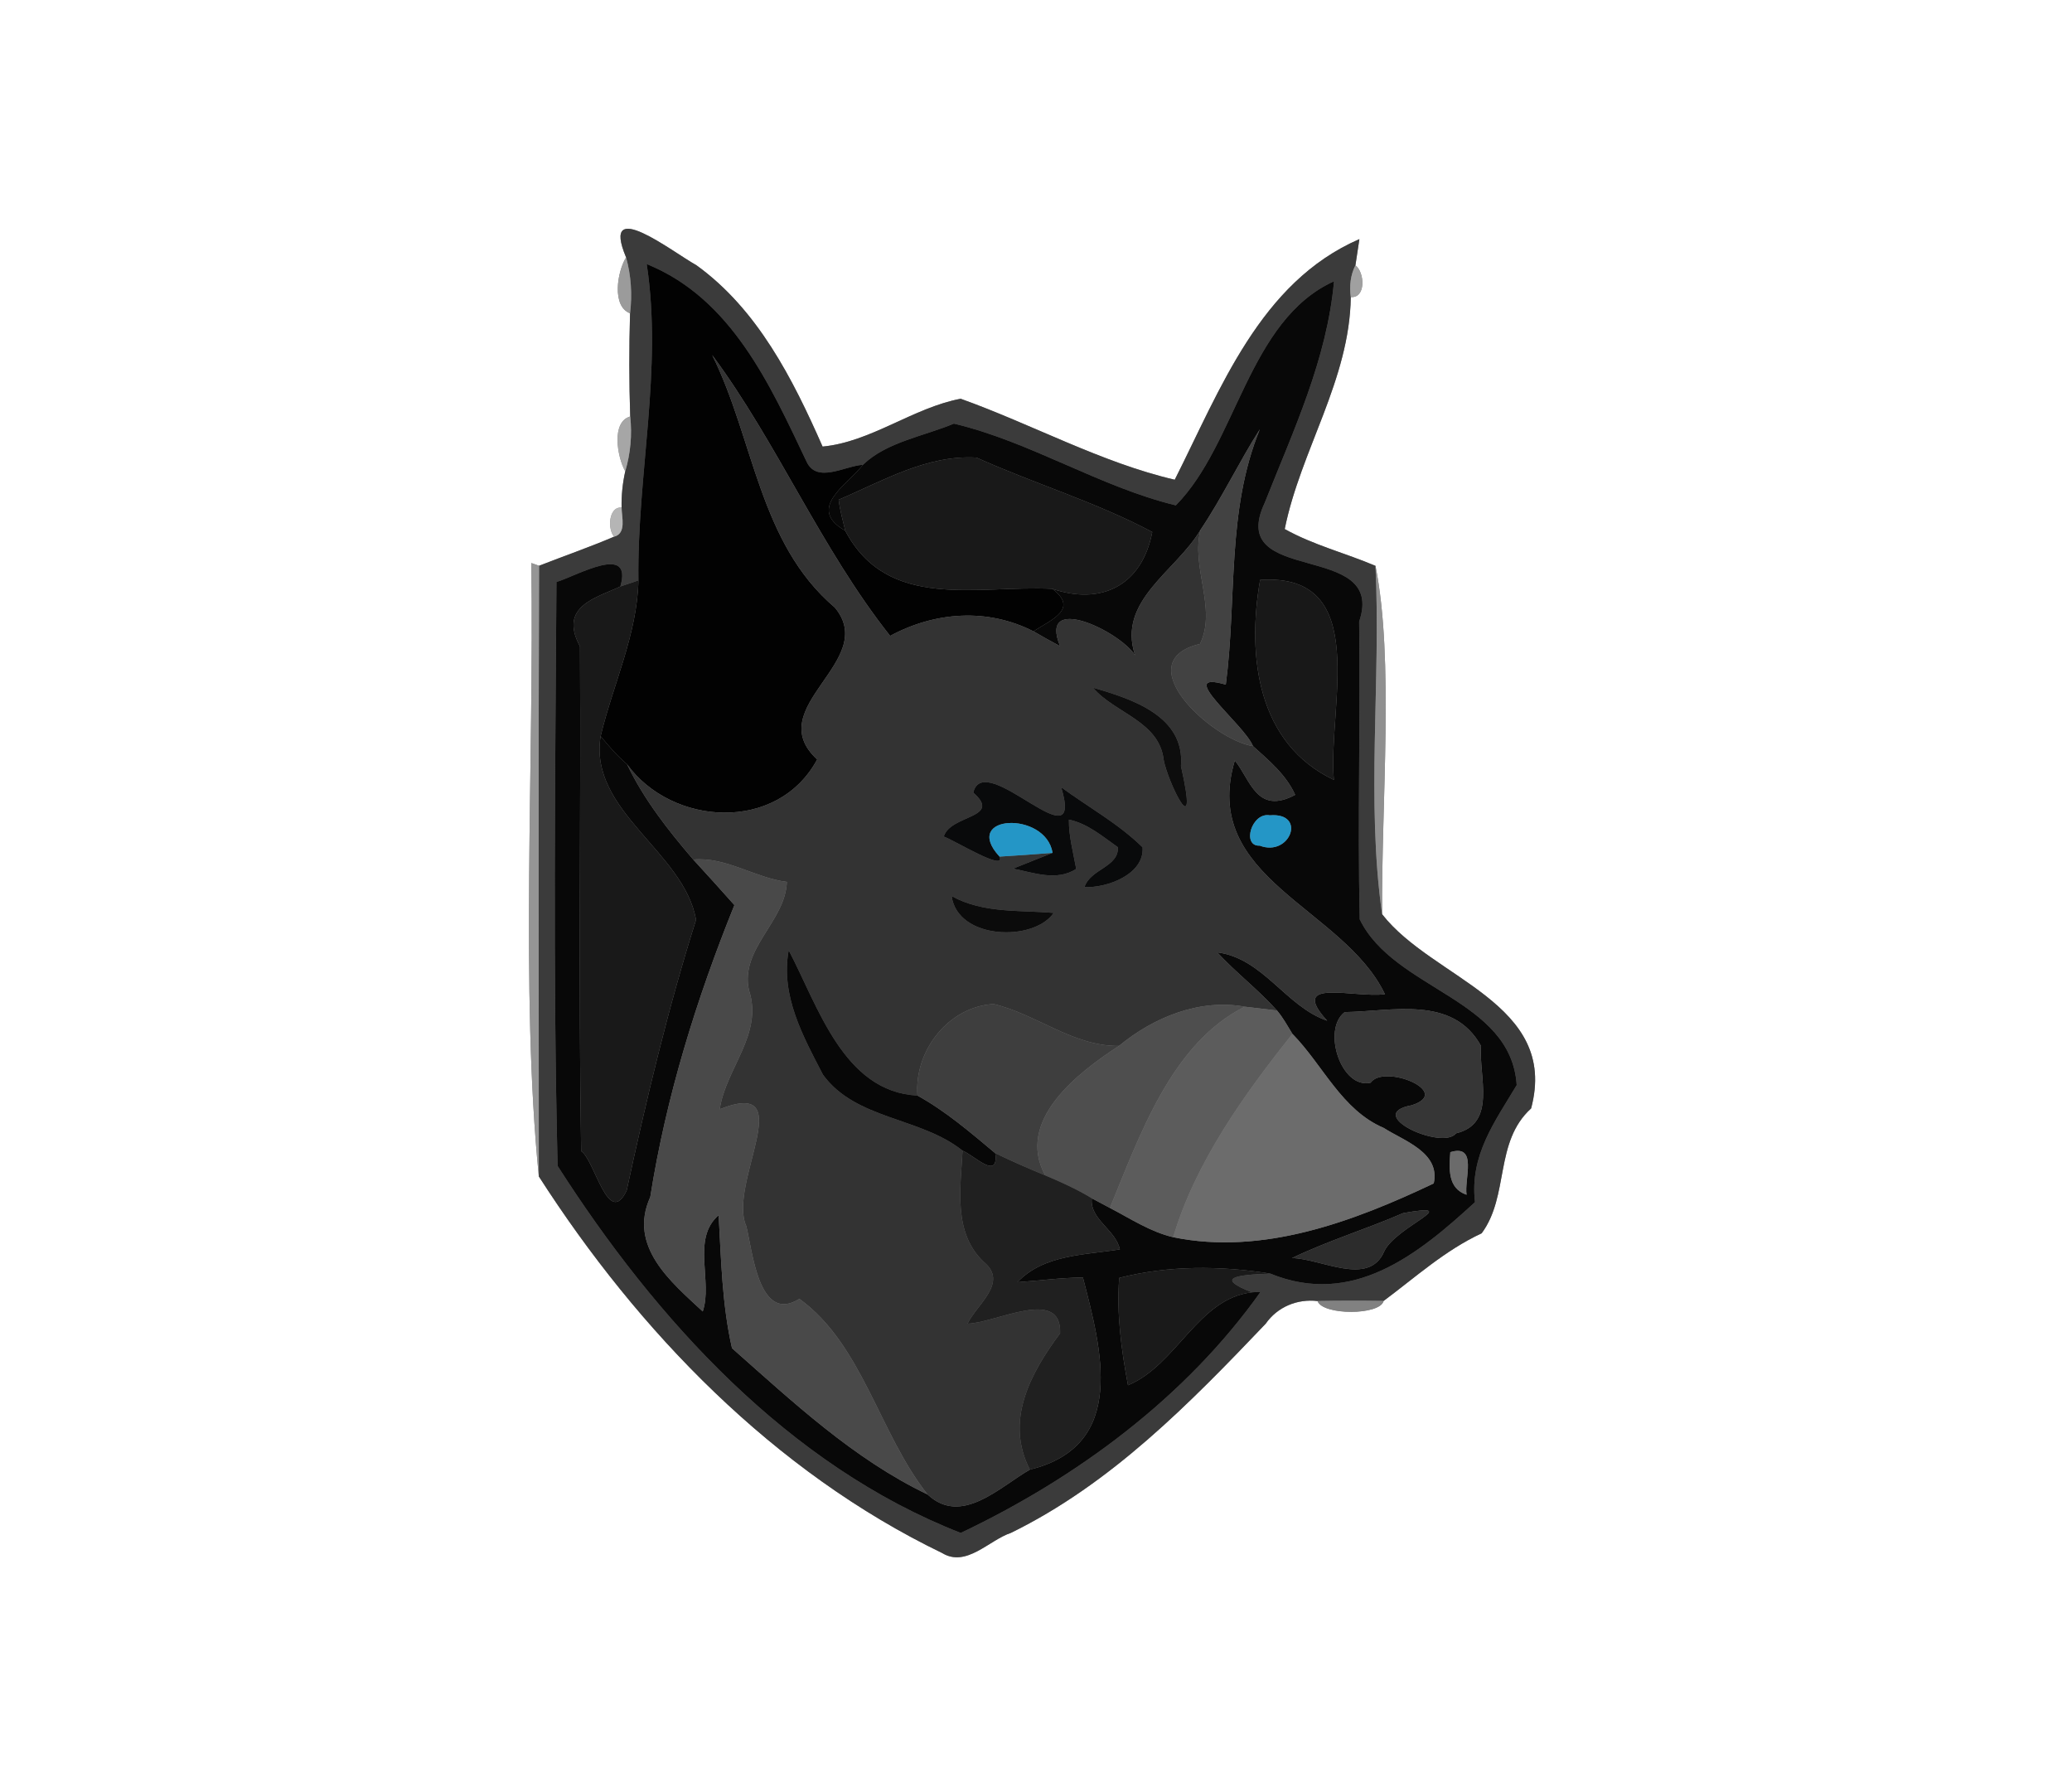 <?xml version="1.0" encoding="UTF-8" ?>
<!DOCTYPE svg PUBLIC "-//W3C//DTD SVG 1.1//EN" "http://www.w3.org/Graphics/SVG/1.1/DTD/svg11.dtd">
<svg width="250pt" height="215pt" viewBox="0 0 250 215" version="1.1" xmlns="http://www.w3.org/2000/svg">
<rect x="0" y="0" width="250" height="215" fill="#808080" stroke="none"/>
<g id="#ffffffff">
<path fill="#ffffff" opacity="1.00" d=" M 0.00 0.00 L 250.00 0.00 L 250.00 215.00 L 0.00 215.00 L 0.00 0.00 M 75.54 31.05 C 74.46 32.81 73.80 36.96 76.02 37.80 C 75.90 41.95 75.90 46.10 76.04 50.25 C 73.73 50.90 74.47 55.13 75.44 56.87 C 75.12 58.31 74.97 59.76 75.00 61.24 C 73.44 61.10 73.28 63.83 74.10 64.75 C 71.12 66.02 68.06 67.08 65.04 68.26 L 64.11 67.93 C 64.45 92.26 62.77 119.38 65.01 141.93 C 77.03 160.66 93.38 177.57 113.67 187.37 C 116.59 189.16 119.34 185.81 121.98 184.94 C 134.05 179.03 143.55 169.32 152.71 159.71 C 154.14 157.66 156.54 156.69 158.97 156.97 C 159.58 158.72 166.53 158.71 166.94 156.96 C 170.71 154.16 174.36 150.84 178.77 148.80 C 182.13 144.26 180.27 137.79 184.74 133.73 C 188.13 121.00 172.84 118.14 166.76 110.30 C 166.66 96.76 168.22 79.52 165.96 68.27 C 162.34 66.73 158.46 65.76 155.01 63.83 C 156.91 54.38 162.85 45.82 162.98 35.84 C 164.83 36.00 164.67 32.85 163.54 32.01 C 163.66 31.22 163.90 29.64 164.02 28.85 C 152.01 34.06 147.23 47.02 141.74 57.88 C 132.91 55.83 124.54 51.20 115.91 48.11 C 110.18 49.19 105.08 53.33 99.25 53.88 C 95.66 45.73 91.41 37.32 84.01 31.99 C 81.21 30.45 72.38 23.51 75.54 31.05 Z" />
</g>
<g id="#3b3b3bff">
<path fill="#3b3b3b" opacity="1.00" d=" M 75.54 31.05 C 72.38 23.51 81.21 30.45 84.01 31.99 C 91.41 37.32 95.66 45.73 99.25 53.88 C 105.08 53.33 110.18 49.19 115.91 48.11 C 124.54 51.20 132.91 55.83 141.74 57.88 C 147.23 47.02 152.01 34.06 164.02 28.85 C 163.90 29.64 163.66 31.22 163.54 32.01 C 162.94 33.19 162.80 34.53 162.98 35.84 C 162.85 45.82 156.91 54.38 155.01 63.83 C 158.46 65.76 162.34 66.73 165.96 68.27 C 166.63 82.22 164.81 96.59 166.76 110.30 C 172.84 118.14 188.13 121.00 184.74 133.73 C 180.27 137.79 182.13 144.26 178.77 148.80 C 174.36 150.84 170.71 154.16 166.94 156.96 C 164.28 156.92 161.62 156.92 158.97 156.97 C 156.54 156.69 154.14 157.66 152.71 159.71 C 143.55 169.32 134.05 179.03 121.98 184.94 C 119.34 185.81 116.59 189.16 113.67 187.37 C 93.38 177.57 77.03 160.66 65.01 141.93 C 65.01 117.38 64.95 92.82 65.04 68.26 C 68.06 67.08 71.12 66.02 74.10 64.75 C 75.62 64.35 75.00 62.36 75.00 61.24 C 74.97 59.76 75.12 58.31 75.44 56.87 C 76.08 54.68 76.28 52.47 76.04 50.25 C 75.90 46.10 75.90 41.95 76.02 37.80 C 76.30 35.49 76.14 33.24 75.54 31.05 M 78.03 31.86 C 79.97 44.61 76.86 57.25 77.03 70.02 C 76.49 70.21 75.39 70.58 74.85 70.76 C 76.38 65.51 69.67 69.44 67.14 70.22 C 66.99 93.70 66.71 117.20 67.28 140.67 C 79.13 159.20 95.14 176.84 115.92 184.95 C 129.94 178.29 143.06 168.59 152.10 155.86 L 151.06 155.92 C 146.58 154.17 149.06 153.82 153.27 153.66 C 163.21 157.72 171.09 151.37 177.97 145.04 C 177.30 139.40 180.38 135.31 183.00 130.92 C 182.33 120.47 168.21 119.44 164.06 110.92 C 163.79 98.95 164.16 86.98 163.99 75.00 C 167.38 65.12 147.81 70.81 152.60 60.66 C 156.05 51.95 160.10 43.41 160.96 33.93 C 150.59 38.64 149.24 53.52 141.87 60.97 C 132.72 58.76 124.30 53.28 115.09 51.11 C 111.45 52.64 106.97 53.32 104.12 56.08 C 101.95 56.20 98.55 58.39 97.31 55.68 C 92.91 46.42 88.26 36.00 78.03 31.86 Z" />
</g>
<g id="#9b9b9bff">
<path fill="#9b9b9b" opacity="1.00" d=" M 75.54 31.05 C 76.14 33.24 76.30 35.49 76.02 37.80 C 73.80 36.96 74.46 32.81 75.54 31.05 Z" />
</g>
<g id="#020202ff">
<path fill="#020202" opacity="1.00" d=" M 78.03 31.86 C 88.26 36.00 92.91 46.42 97.31 55.68 C 98.55 58.39 101.95 56.20 104.12 56.08 C 102.20 58.53 97.25 61.34 101.99 64.04 C 107.13 73.76 117.84 70.59 126.97 71.04 C 130.18 73.48 126.90 74.74 124.69 76.17 C 119.15 73.35 112.83 73.79 107.40 76.72 C 99.04 66.16 93.77 53.40 85.93 42.84 C 90.99 53.02 91.57 65.51 100.72 73.29 C 106.15 79.76 91.73 85.31 98.60 91.63 C 93.79 100.54 81.03 99.64 75.66 92.21 C 74.47 91.20 73.45 90.02 72.47 88.82 C 73.97 82.56 76.89 76.56 77.03 70.02 C 76.86 57.25 79.97 44.61 78.03 31.86 Z" />
</g>
<g id="#a0a0a0ff">
<path fill="#a0a0a0" opacity="1.00" d=" M 162.98 35.84 C 162.80 34.53 162.94 33.19 163.54 32.01 C 164.67 32.85 164.83 36.00 162.98 35.84 Z" />
</g>
<g id="#080808ff">
<path fill="#080808" opacity="1.00" d=" M 141.87 60.97 C 149.24 53.52 150.59 38.64 160.96 33.93 C 160.10 43.41 156.05 51.95 152.60 60.66 C 147.81 70.81 167.38 65.12 163.99 75.00 C 164.16 86.98 163.79 98.95 164.06 110.92 C 168.21 119.44 182.33 120.47 183.00 130.92 C 180.38 135.31 177.30 139.40 177.97 145.04 C 171.09 151.37 163.21 157.72 153.27 153.66 C 147.22 152.70 141.00 152.66 135.04 154.18 C 134.71 158.54 135.30 162.87 136.10 167.13 C 142.00 164.68 144.53 156.66 151.06 155.92 L 152.10 155.86 C 143.06 168.59 129.94 178.29 115.92 184.95 C 95.14 176.84 79.13 159.20 67.28 140.67 C 66.71 117.20 66.99 93.70 67.14 70.22 C 69.67 69.44 76.38 65.51 74.85 70.76 C 72.02 72.11 67.33 73.12 69.98 77.99 C 70.10 98.29 69.78 118.59 70.12 138.88 C 71.76 139.93 73.40 148.25 75.61 143.64 C 77.99 132.65 80.59 121.69 83.98 110.98 C 82.56 102.76 70.99 97.87 72.47 88.82 C 73.45 90.02 74.47 91.20 75.66 92.21 C 77.68 96.44 80.61 100.16 83.65 103.71 C 85.31 105.52 86.97 107.35 88.61 109.20 C 84.02 120.57 80.38 132.28 78.46 144.42 C 75.75 150.39 80.98 154.69 84.79 158.23 C 86.03 154.61 83.40 149.47 86.71 146.61 C 87.01 151.96 87.12 157.40 88.32 162.66 C 95.68 169.16 102.96 176.01 111.92 180.31 C 116.01 184.14 120.62 179.40 124.26 177.31 C 136.10 174.41 132.89 162.74 130.66 154.13 C 128.00 154.16 125.41 154.51 122.76 154.70 C 125.93 151.34 130.92 151.42 135.12 150.74 C 134.60 148.34 131.46 147.13 131.73 144.57 C 132.28 144.86 133.37 145.45 133.92 145.74 C 136.40 147.03 138.79 148.62 141.55 149.27 C 152.35 151.49 163.31 147.38 172.99 142.78 C 173.81 139.05 169.39 137.65 166.96 136.09 C 161.87 133.92 159.64 128.51 155.94 124.74 C 155.35 123.78 154.81 122.78 154.08 121.92 C 151.83 119.41 149.14 117.37 146.86 114.90 C 152.43 115.62 155.12 121.43 160.13 123.15 C 155.31 117.87 163.48 120.46 167.10 119.95 C 162.09 109.47 144.73 106.03 148.99 91.75 C 150.87 94.06 151.63 98.37 156.27 95.90 C 155.17 93.46 153.11 91.76 151.18 90.02 C 150.13 87.38 141.55 80.76 147.90 82.60 C 149.26 72.22 147.97 61.63 152.01 51.79 C 149.49 55.75 147.48 60.01 144.86 63.91 C 141.94 68.91 134.74 72.47 136.96 79.06 C 134.99 76.06 125.25 71.51 127.91 77.97 C 126.82 77.39 125.75 76.78 124.69 76.17 C 126.90 74.74 130.18 73.48 126.97 71.04 C 132.64 72.98 137.72 70.89 139.03 64.19 C 132.26 60.58 124.81 58.36 117.82 55.21 C 111.83 54.86 106.51 58.03 101.19 60.29 C 101.34 61.56 101.69 62.80 101.99 64.04 C 97.25 61.34 102.20 58.53 104.12 56.08 C 106.97 53.32 111.45 52.64 115.09 51.11 C 124.30 53.28 132.72 58.76 141.87 60.97 M 152.04 69.97 C 150.42 79.24 151.75 89.74 160.94 94.09 C 160.14 85.49 165.63 69.03 152.04 69.97 M 153.21 98.37 C 151.01 97.97 149.79 102.14 152.00 102.03 C 155.66 103.43 157.71 98.00 153.21 98.37 M 162.25 122.11 C 159.47 124.22 161.82 131.45 165.37 130.63 C 166.97 128.32 175.38 131.73 170.34 133.35 C 164.36 134.44 174.07 138.84 175.67 136.74 C 180.62 135.57 178.42 129.95 178.69 126.19 C 175.30 120.04 167.93 122.04 162.25 122.11 M 174.99 139.01 C 174.85 141.02 174.65 143.36 176.95 144.15 C 176.65 142.27 178.34 137.98 174.99 139.01 M 169.31 146.36 C 164.89 148.28 160.17 149.72 155.89 151.79 C 159.38 151.83 165.15 155.30 167.01 150.99 C 168.39 147.97 176.91 145.01 169.31 146.36 Z" />
</g>
<g id="#333333ff">
<path fill="#333333" opacity="1.00" d=" M 85.93 42.84 C 93.77 53.40 99.04 66.16 107.40 76.72 C 112.83 73.79 119.15 73.35 124.69 76.17 C 125.75 76.78 126.82 77.39 127.91 77.97 C 125.25 71.51 134.99 76.06 136.96 79.06 C 134.74 72.47 141.94 68.91 144.86 63.91 C 143.65 68.40 146.87 73.42 144.79 77.69 C 135.92 79.81 146.24 89.25 151.18 90.02 C 153.11 91.76 155.17 93.46 156.27 95.90 C 151.63 98.37 150.87 94.06 148.99 91.75 C 144.73 106.03 162.09 109.47 167.10 119.95 C 163.48 120.46 155.31 117.87 160.13 123.15 C 155.12 121.43 152.43 115.62 146.86 114.90 C 149.14 117.37 151.83 119.41 154.08 121.92 C 152.78 121.76 151.49 121.61 150.19 121.46 C 144.73 120.47 139.19 122.74 135.01 126.19 C 129.50 126.26 125.09 122.38 119.89 121.14 C 114.45 121.43 110.27 126.80 110.70 132.18 C 101.77 131.74 98.70 121.37 95.16 114.65 C 94.15 120.11 96.90 125.05 99.30 129.67 C 103.26 135.12 111.08 134.77 116.14 138.83 C 115.89 143.42 114.99 148.79 118.73 152.28 C 121.69 154.75 117.86 157.36 116.74 159.70 C 120.10 159.64 128.11 155.21 127.91 160.86 C 124.34 165.67 121.21 171.40 124.26 177.31 C 120.62 179.40 116.01 184.14 111.92 180.31 C 106.12 173.03 104.05 162.19 96.45 156.71 C 91.52 159.80 90.79 150.81 90.04 147.92 C 87.76 142.87 96.69 129.92 86.84 133.83 C 87.58 128.85 92.13 124.78 90.36 119.44 C 89.28 114.44 94.78 111.15 94.94 106.40 C 91.08 105.92 87.58 103.34 83.65 103.71 C 80.61 100.16 77.68 96.44 75.66 92.21 C 81.03 99.64 93.79 100.54 98.60 91.63 C 91.73 85.31 106.15 79.76 100.72 73.29 C 91.57 65.51 90.99 53.02 85.93 42.84 M 131.87 82.97 C 134.47 86.04 139.86 87.00 140.40 91.65 C 140.86 94.26 144.78 102.46 142.49 92.43 C 143.00 86.39 136.56 84.32 131.87 82.97 M 117.43 95.63 C 120.99 98.75 114.67 98.26 113.87 100.93 C 115.16 101.39 121.39 105.23 120.60 103.35 C 122.73 103.21 124.87 103.08 127.00 102.90 C 125.81 103.37 123.43 104.32 122.23 104.80 C 124.74 105.29 127.47 106.36 129.85 104.84 C 129.50 102.87 128.95 100.91 128.97 98.89 C 131.24 99.36 133.04 100.93 134.88 102.22 C 135.00 104.62 131.55 104.83 130.85 107.03 C 133.63 107.15 138.09 105.46 137.86 102.23 C 134.95 99.37 131.31 97.38 128.04 94.98 C 130.95 104.66 118.75 90.19 117.43 95.63 M 114.82 108.11 C 115.53 113.39 124.72 113.66 127.14 110.14 C 122.97 109.79 118.59 110.21 114.82 108.11 Z" />
</g>
<g id="#a6a6a6ff">
<path fill="#a6a6a6" opacity="1.00" d=" M 75.44 56.87 C 74.47 55.13 73.73 50.90 76.04 50.25 C 76.28 52.47 76.08 54.68 75.44 56.87 Z" />
</g>
<g id="#424242ff">
<path fill="#424242" opacity="1.00" d=" M 144.86 63.91 C 147.48 60.01 149.49 55.75 152.01 51.79 C 147.97 61.63 149.26 72.22 147.90 82.60 C 141.55 80.76 150.13 87.38 151.18 90.02 C 146.24 89.25 135.92 79.81 144.79 77.69 C 146.87 73.42 143.65 68.40 144.86 63.91 Z" />
</g>
<g id="#191919ff">
<path fill="#191919" opacity="1.00" d=" M 101.19 60.29 C 106.51 58.03 111.83 54.86 117.82 55.21 C 124.81 58.36 132.26 60.58 139.03 64.19 C 137.72 70.89 132.64 72.98 126.97 71.04 C 117.84 70.59 107.13 73.76 101.99 64.04 C 101.69 62.80 101.34 61.56 101.19 60.29 Z" />
<path fill="#191919" opacity="1.00" d=" M 74.85 70.76 C 75.39 70.58 76.49 70.21 77.03 70.02 C 76.89 76.56 73.97 82.56 72.47 88.82 C 70.99 97.87 82.56 102.76 83.98 110.98 C 80.59 121.69 77.99 132.65 75.61 143.64 C 73.40 148.25 71.76 139.93 70.12 138.88 C 69.78 118.59 70.10 98.29 69.98 77.99 C 67.33 73.12 72.02 72.11 74.85 70.76 Z" />
</g>
<g id="#b5b5b5ff">
<path fill="#b5b5b5" opacity="1.00" d=" M 74.10 64.75 C 73.28 63.83 73.44 61.10 75.00 61.24 C 75.00 62.36 75.62 64.35 74.10 64.75 Z" />
</g>
<g id="#959595ff">
<path fill="#959595" opacity="1.00" d=" M 64.11 67.93 L 65.04 68.26 C 64.95 92.82 65.01 117.38 65.01 141.93 C 62.77 119.38 64.45 92.26 64.11 67.93 Z" />
</g>
<g id="#909090ff">
<path fill="#909090" opacity="1.00" d=" M 165.96 68.27 C 168.22 79.52 166.66 96.76 166.76 110.30 C 164.81 96.59 166.63 82.22 165.96 68.27 Z" />
</g>
<g id="#181818ff">
<path fill="#181818" opacity="1.00" d=" M 152.04 69.97 C 165.63 69.03 160.14 85.49 160.94 94.09 C 151.75 89.74 150.42 79.24 152.04 69.97 Z" />
</g>
<g id="#0d0d0dff">
<path fill="#0d0d0d" opacity="1.00" d=" M 131.87 82.97 C 136.56 84.32 143.00 86.39 142.49 92.43 C 144.78 102.46 140.86 94.26 140.40 91.65 C 139.86 87.00 134.47 86.04 131.87 82.97 Z" />
</g>
<g id="#090a0bff">
<path fill="#090a0b" opacity="1.00" d=" M 117.43 95.63 C 118.75 90.19 130.95 104.66 128.04 94.98 C 131.31 97.38 134.95 99.37 137.86 102.23 C 138.09 105.46 133.63 107.15 130.85 107.03 C 131.55 104.83 135.00 104.62 134.88 102.22 C 133.04 100.93 131.24 99.36 128.97 98.89 C 128.95 100.91 129.50 102.87 129.85 104.84 C 127.47 106.36 124.74 105.29 122.23 104.80 C 123.43 104.32 125.81 103.37 127.00 102.90 C 126.18 97.79 115.91 98.26 120.60 103.35 C 121.39 105.23 115.16 101.39 113.87 100.93 C 114.67 98.26 120.99 98.75 117.43 95.63 Z" />
</g>
<g id="#2496c6ff">
<path fill="#2496c6" opacity="1.00" d=" M 153.21 98.37 C 157.71 98.00 155.66 103.43 152.00 102.03 C 149.79 102.14 151.01 97.97 153.21 98.37 Z" />
<path fill="#2496c6" opacity="1.00" d=" M 120.60 103.35 C 115.91 98.26 126.18 97.79 127.00 102.90 C 124.87 103.08 122.73 103.21 120.60 103.35 Z" />
</g>
<g id="#494949ff">
<path fill="#494949" opacity="1.00" d=" M 83.65 103.71 C 87.58 103.34 91.08 105.92 94.94 106.40 C 94.78 111.15 89.28 114.44 90.36 119.44 C 92.13 124.78 87.58 128.85 86.84 133.83 C 96.69 129.92 87.76 142.87 90.04 147.92 C 90.79 150.81 91.52 159.80 96.45 156.71 C 104.05 162.19 106.12 173.03 111.92 180.31 C 102.96 176.01 95.68 169.16 88.32 162.66 C 87.12 157.40 87.01 151.96 86.71 146.61 C 83.40 149.47 86.03 154.61 84.79 158.23 C 80.98 154.69 75.75 150.39 78.46 144.42 C 80.38 132.28 84.02 120.57 88.61 109.20 C 86.97 107.35 85.31 105.52 83.65 103.71 Z" />
</g>
<g id="#0b0b0bff">
<path fill="#0b0b0b" opacity="1.00" d=" M 114.82 108.11 C 118.59 110.21 122.97 109.79 127.14 110.14 C 124.72 113.66 115.53 113.39 114.82 108.11 Z" />
</g>
<g id="#070707ff">
<path fill="#070707" opacity="1.00" d=" M 95.16 114.65 C 98.70 121.37 101.77 131.74 110.70 132.18 C 114.12 134.07 117.10 136.64 120.09 139.14 C 120.51 142.47 117.56 139.41 116.14 138.83 C 111.08 134.77 103.26 135.12 99.30 129.67 C 96.90 125.05 94.15 120.11 95.16 114.65 Z" />
</g>
<g id="#3e3e3eff">
<path fill="#3e3e3e" opacity="1.00" d=" M 110.70 132.18 C 110.27 126.80 114.45 121.43 119.89 121.14 C 125.09 122.38 129.50 126.26 135.01 126.19 C 130.10 129.38 122.49 135.19 126.11 141.81 C 124.08 140.98 122.07 140.09 120.09 139.14 C 117.10 136.64 114.12 134.07 110.70 132.18 Z" />
</g>
<g id="#4e4e4eff">
<path fill="#4e4e4e" opacity="1.00" d=" M 135.01 126.19 C 139.19 122.74 144.73 120.47 150.19 121.46 C 141.36 125.87 137.50 137.02 133.92 145.74 C 133.37 145.45 132.28 144.86 131.73 144.57 C 129.94 143.48 128.03 142.62 126.11 141.81 C 122.49 135.19 130.10 129.38 135.01 126.19 Z" />
</g>
<g id="#5c5c5cff">
<path fill="#5c5c5c" opacity="1.00" d=" M 133.92 145.74 C 137.50 137.02 141.36 125.87 150.19 121.46 C 151.49 121.61 152.78 121.76 154.08 121.92 C 154.81 122.78 155.35 123.78 155.94 124.74 C 150.14 132.00 144.23 140.25 141.55 149.27 C 138.79 148.62 136.40 147.03 133.92 145.74 Z" />
</g>
<g id="#363636ff">
<path fill="#363636" opacity="1.00" d=" M 162.25 122.11 C 167.93 122.04 175.30 120.04 178.69 126.19 C 178.42 129.95 180.62 135.57 175.67 136.74 C 174.07 138.84 164.36 134.44 170.34 133.35 C 175.38 131.73 166.97 128.32 165.37 130.63 C 161.82 131.45 159.47 124.22 162.25 122.11 Z" />
</g>
<g id="#6c6c6cff">
<path fill="#6c6c6c" opacity="1.00" d=" M 141.55 149.27 C 144.23 140.25 150.14 132.00 155.94 124.74 C 159.64 128.51 161.87 133.92 166.96 136.09 C 169.39 137.65 173.81 139.05 172.99 142.78 C 163.31 147.38 152.35 151.49 141.55 149.27 Z" />
</g>
<g id="#202020ff">
<path fill="#202020" opacity="1.00" d=" M 116.14 138.83 C 117.56 139.41 120.51 142.47 120.09 139.14 C 122.07 140.09 124.08 140.98 126.11 141.81 C 128.03 142.62 129.94 143.48 131.73 144.57 C 131.46 147.13 134.60 148.34 135.12 150.74 C 130.92 151.42 125.93 151.34 122.76 154.70 C 125.41 154.51 128.00 154.16 130.66 154.13 C 132.89 162.74 136.10 174.41 124.26 177.31 C 121.21 171.40 124.34 165.67 127.91 160.86 C 128.11 155.21 120.10 159.64 116.74 159.70 C 117.86 157.36 121.69 154.75 118.73 152.28 C 114.99 148.79 115.89 143.42 116.14 138.83 Z" />
</g>
<g id="#6b6b6bff">
<path fill="#6b6b6b" opacity="1.00" d=" M 174.99 139.01 C 178.34 137.98 176.65 142.27 176.95 144.15 C 174.65 143.36 174.85 141.02 174.99 139.01 Z" />
</g>
<g id="#2c2c2cff">
<path fill="#2c2c2c" opacity="1.00" d=" M 169.31 146.36 C 176.91 145.01 168.39 147.97 167.01 150.99 C 165.15 155.30 159.38 151.83 155.89 151.79 C 160.17 149.72 164.89 148.28 169.31 146.36 Z" />
</g>
<g id="#1a1a1aff">
<path fill="#1a1a1a" opacity="1.00" d=" M 135.04 154.18 C 141.00 152.66 147.22 152.70 153.27 153.66 C 149.06 153.82 146.58 154.17 151.06 155.92 C 144.53 156.66 142.00 164.68 136.10 167.13 C 135.30 162.87 134.71 158.54 135.04 154.18 Z" />
</g>
<g id="#818181ff">
<path fill="#818181" opacity="1.00" d=" M 158.97 156.97 C 161.62 156.92 164.28 156.92 166.94 156.96 C 166.53 158.71 159.58 158.72 158.97 156.97 Z" />
</g>
</svg>
